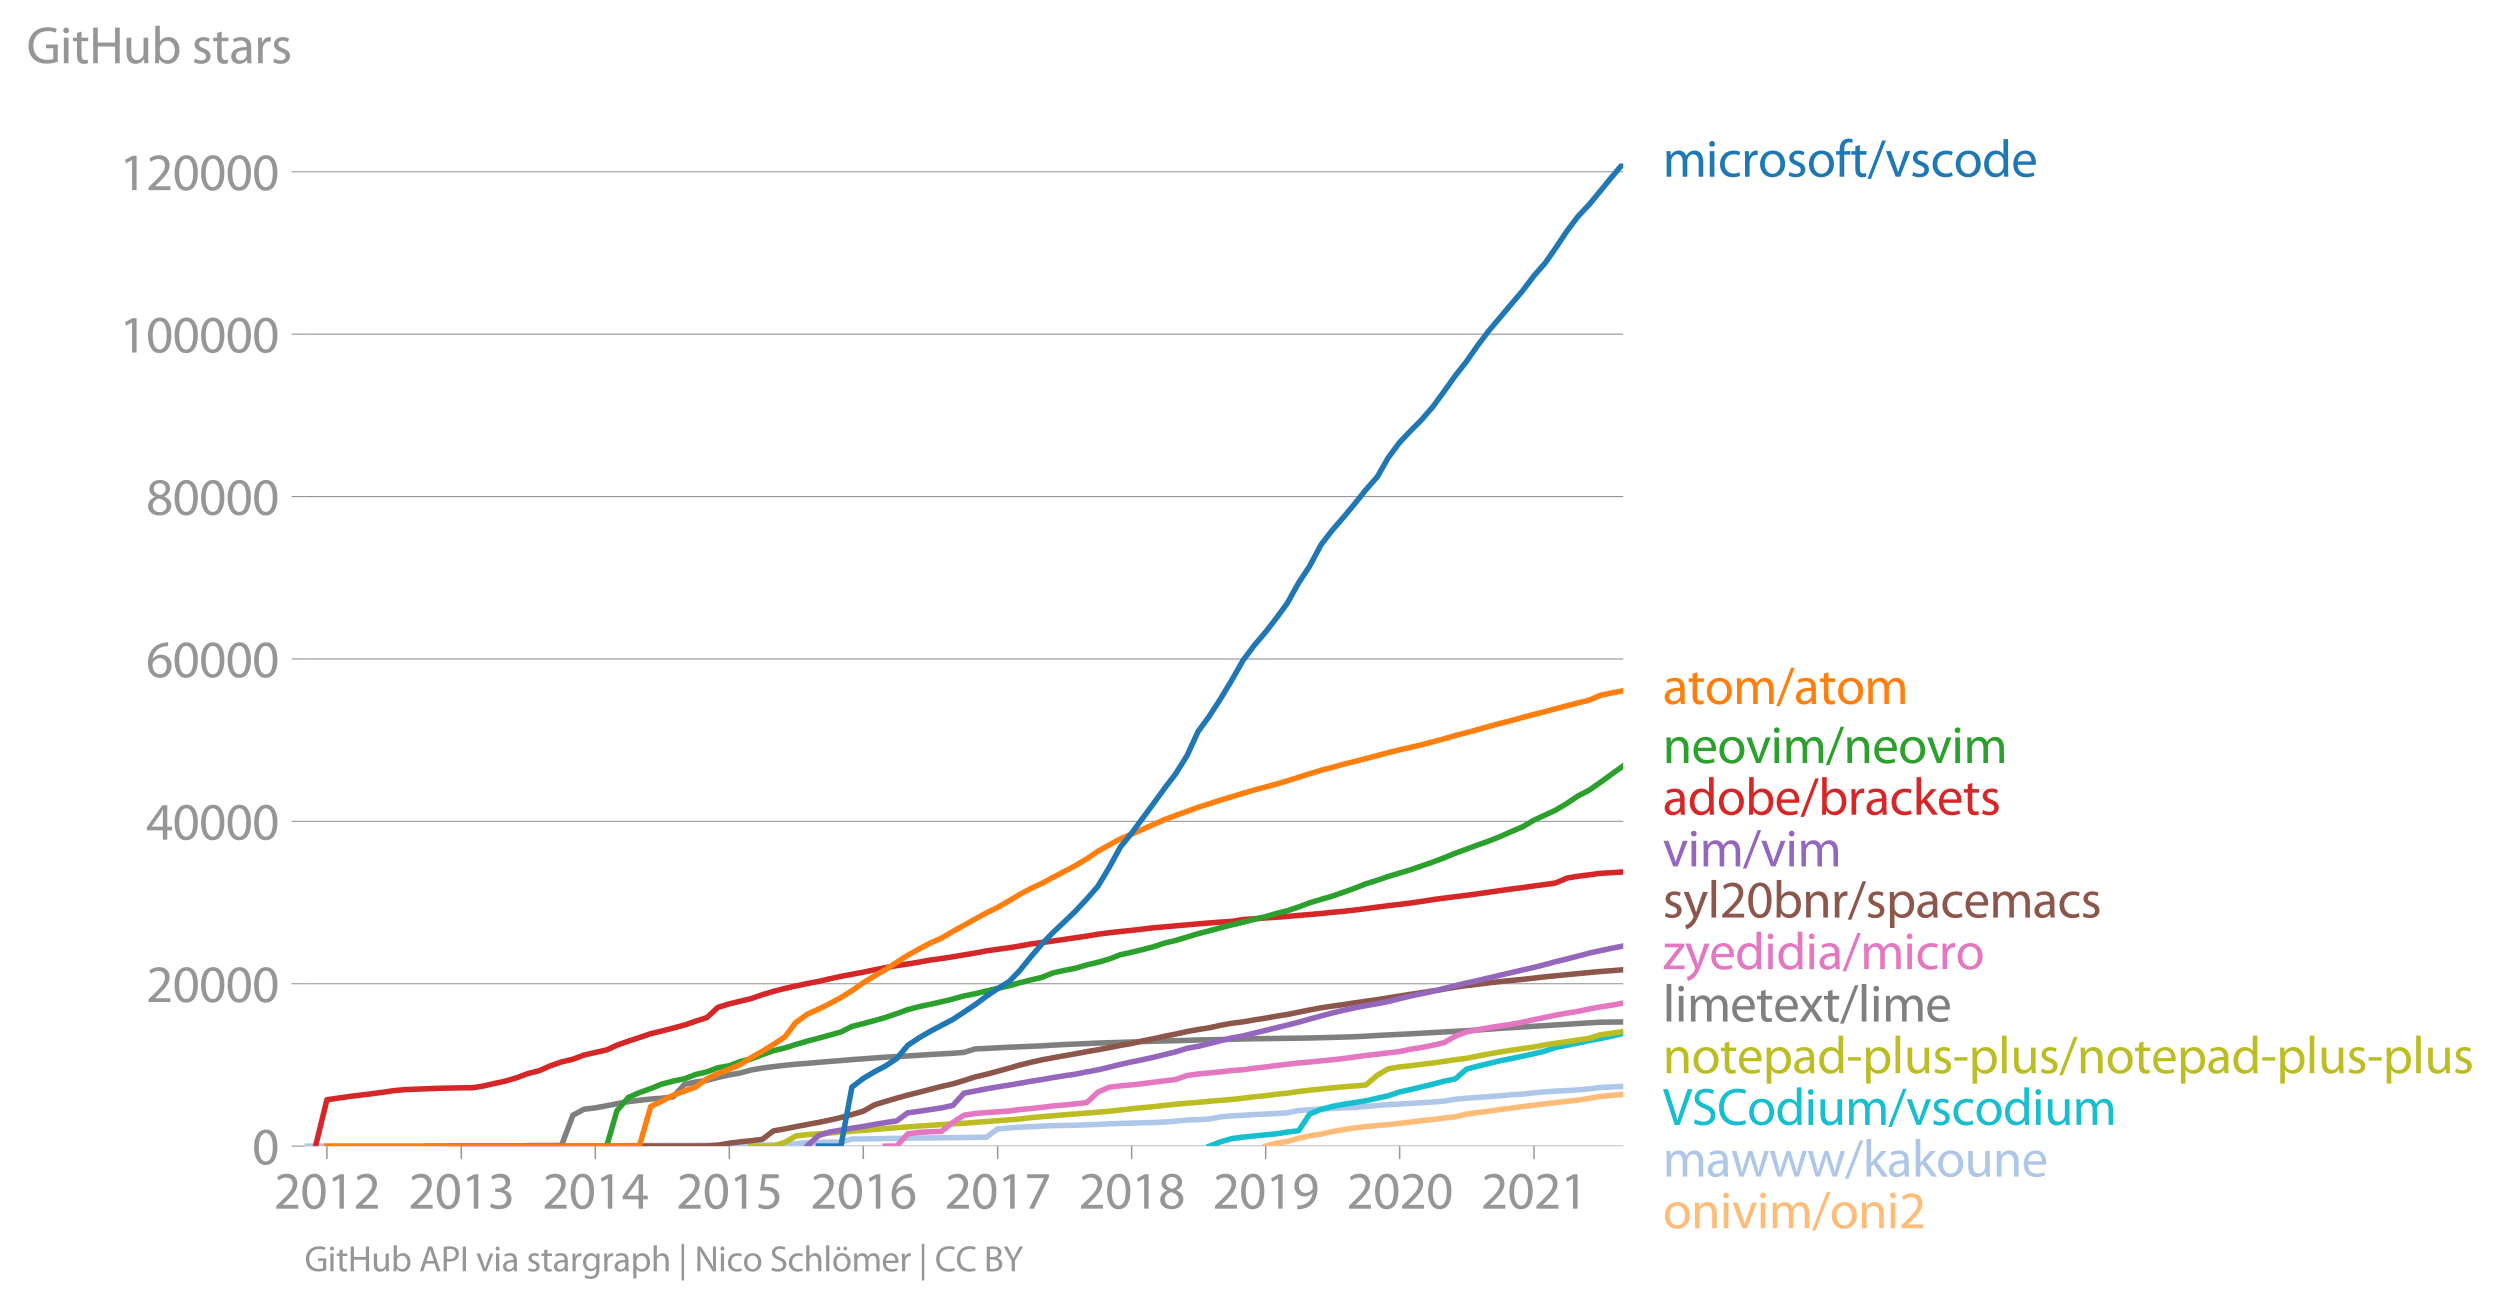 <svg xmlns:xlink="http://www.w3.org/1999/xlink" width="902.721" height="471.886" viewBox="0 0 677.041 353.915" xmlns="http://www.w3.org/2000/svg"><defs><style>*{stroke-linejoin:round;stroke-linecap:butt}</style></defs><g id="figure_1"><path d="M0 353.915h677.04V0H0v353.915z" style="fill:none" id="patch_1"/><g id="axes_1"><path d="M82.476 310.388h357.12V44.276H82.476v266.112z" style="fill:none" id="patch_2"/><g id="matplotlib.axis_1"><g id="xtick_1"><g id="line2d_1"><defs><path id="mbd550ad133" d="M0 0v3.5" style="stroke:#969696;stroke-width:.4"/></defs><use xlink:href="#mbd550ad133" x="88.541" y="310.388" style="fill:#969696;stroke:#969696;stroke-width:.4"/></g><g style="fill:#969696" transform="matrix(.14 0 0 -.14 74.178 327.328)" id="text_1"><defs><path id="MyriadPro-Regular-32" d="M2944 0v467H1075v13l333 307c877 845 1434 1466 1434 2234 0 595-378 1209-1274 1209-480 0-890-179-1178-422l180-397c192 160 505 352 883 352 621 0 825-390 825-813-6-627-486-1164-1548-2176L288 346V0h2656z" transform="scale(.016)"/><path id="MyriadPro-Regular-30" d="M1677 4230c-845 0-1447-768-1447-2163C243 691 794-70 1606-70c922 0 1447 780 1447 2195 0 1325-499 2105-1376 2105zm-32-435c582 0 845-672 845-1696 0-1062-276-1734-852-1734-512 0-844 614-844 1696 0 1133 358 1734 851 1734z" transform="scale(.016)"/><path id="MyriadPro-Regular-31" d="M1510 0h544v4160h-480l-908-486 108-429 724 390h12V0z" transform="scale(.016)"/></defs><use xlink:href="#MyriadPro-Regular-32"/><use xlink:href="#MyriadPro-Regular-30" x="51.3"/><use xlink:href="#MyriadPro-Regular-31" x="102.6"/><use xlink:href="#MyriadPro-Regular-32" x="153.9"/></g></g><g id="xtick_2"><use xlink:href="#mbd550ad133" x="124.929" y="310.388" style="fill:#969696;stroke:#969696;stroke-width:.4" id="line2d_2"/><g style="fill:#969696" transform="matrix(.14 0 0 -.14 110.566 327.328)" id="text_2"><defs><path id="MyriadPro-Regular-33" d="M269 211C474 77 883-70 1350-70c999 0 1517 582 1517 1248 0 582-416 966-928 1068v13c512 186 768 551 768 979 0 506-371 992-1190 992-448 0-871-160-1088-320l147-409c179 128 499 275 832 275 518 0 730-294 730-627 0-493-519-704-928-704H896v-423h314c544 0 1068-249 1075-832 6-345-218-806-941-806-390 0-762 160-922 262L269 211z" transform="scale(.016)"/></defs><use xlink:href="#MyriadPro-Regular-32"/><use xlink:href="#MyriadPro-Regular-30" x="51.3"/><use xlink:href="#MyriadPro-Regular-31" x="102.6"/><use xlink:href="#MyriadPro-Regular-33" x="153.9"/></g></g><g id="xtick_3"><use xlink:href="#mbd550ad133" x="161.218" y="310.388" style="fill:#969696;stroke:#969696;stroke-width:.4" id="line2d_3"/><g style="fill:#969696" transform="matrix(.14 0 0 -.14 146.855 327.328)" id="text_3"><defs><path id="MyriadPro-Regular-34" d="M2560 0v1133h582v441h-582v2586h-608L96 1504v-371h1933V0h531zM666 1574v13l1017 1415c115 192 218 371 346 614h19c-13-218-19-435-19-653V1574H666z" transform="scale(.016)"/></defs><use xlink:href="#MyriadPro-Regular-32"/><use xlink:href="#MyriadPro-Regular-30" x="51.3"/><use xlink:href="#MyriadPro-Regular-31" x="102.6"/><use xlink:href="#MyriadPro-Regular-34" x="153.9"/></g></g><g id="xtick_4"><use xlink:href="#mbd550ad133" x="197.506" y="310.388" style="fill:#969696;stroke:#969696;stroke-width:.4" id="line2d_4"/><g style="fill:#969696" transform="matrix(.14 0 0 -.14 183.143 327.328)" id="text_4"><defs><path id="MyriadPro-Regular-35" d="M2771 4160H781L512 2163c154 19 339 45 576 45 832 0 1190-384 1197-922 0-556-455-902-986-902-377 0-717 128-889 230L269 186C467 58 851-70 1306-70c902 0 1548 608 1548 1420 0 525-268 884-595 1069-256 154-576 224-896 224-153 0-243-13-339-25l160 1068h1587v474z" transform="scale(.016)"/></defs><use xlink:href="#MyriadPro-Regular-32"/><use xlink:href="#MyriadPro-Regular-30" x="51.3"/><use xlink:href="#MyriadPro-Regular-31" x="102.6"/><use xlink:href="#MyriadPro-Regular-35" x="153.9"/></g></g><g id="xtick_5"><use xlink:href="#mbd550ad133" x="233.795" y="310.388" style="fill:#969696;stroke:#969696;stroke-width:.4" id="line2d_5"/><g style="fill:#969696" transform="matrix(.14 0 0 -.14 219.432 327.328)" id="text_5"><defs><path id="MyriadPro-Regular-36" d="M2662 4224c-102 0-243-6-409-32-525-64-986-275-1331-614-410-410-704-1056-704-1876C218 621 800-70 1690-70c864 0 1382 704 1382 1465 0 813-518 1344-1254 1344-461 0-807-217-1005-480h-19c96 685 563 1331 1446 1479 160 25 307 32 422 25v461zM1690 365c-589 0-903 505-916 1190 0 103 26 186 64 250 154 301 468 512 807 512 518 0 857-359 857-954s-326-998-806-998h-6z" transform="scale(.016)"/></defs><use xlink:href="#MyriadPro-Regular-32"/><use xlink:href="#MyriadPro-Regular-30" x="51.3"/><use xlink:href="#MyriadPro-Regular-31" x="102.6"/><use xlink:href="#MyriadPro-Regular-36" x="153.9"/></g></g><g id="xtick_6"><use xlink:href="#mbd550ad133" x="270.183" y="310.388" style="fill:#969696;stroke:#969696;stroke-width:.4" id="line2d_6"/><g style="fill:#969696" transform="matrix(.14 0 0 -.14 255.82 327.328)" id="text_6"><defs><path id="MyriadPro-Regular-37" d="M365 4160v-467h2035v-13L595 0h583l1811 3789v371H365z" transform="scale(.016)"/></defs><use xlink:href="#MyriadPro-Regular-32"/><use xlink:href="#MyriadPro-Regular-30" x="51.3"/><use xlink:href="#MyriadPro-Regular-31" x="102.6"/><use xlink:href="#MyriadPro-Regular-37" x="153.9"/></g></g><g id="xtick_7"><use xlink:href="#mbd550ad133" x="306.472" y="310.388" style="fill:#969696;stroke:#969696;stroke-width:.4" id="line2d_7"/><g style="fill:#969696" transform="matrix(.14 0 0 -.14 292.108 327.328)" id="text_7"><defs><path id="MyriadPro-Regular-38" d="M1062 2170c-512-218-825-589-825-1114C237 448 762-70 1632-70c794 0 1414 486 1414 1209 0 506-320 871-838 1075v20c512 243 685 620 685 972 0 519-403 1024-1210 1024-729 0-1286-448-1286-1107 0-358 198-717 659-934l6-19zm583-1831c-531 0-851 371-832 794 0 397 262 717 749 857 563-160 915-403 915-908 0-423-327-743-832-743zm6 3488c506 0 704-345 704-678 0-378-275-634-633-755-480 128-794 352-794 768 0 358 256 665 723 665z" transform="scale(.016)"/></defs><use xlink:href="#MyriadPro-Regular-32"/><use xlink:href="#MyriadPro-Regular-30" x="51.3"/><use xlink:href="#MyriadPro-Regular-31" x="102.6"/><use xlink:href="#MyriadPro-Regular-38" x="153.9"/></g></g><g id="xtick_8"><use xlink:href="#mbd550ad133" x="342.76" y="310.388" style="fill:#969696;stroke:#969696;stroke-width:.4" id="line2d_8"/><g style="fill:#969696" transform="matrix(.14 0 0 -.14 328.397 327.328)" id="text_8"><defs><path id="MyriadPro-Regular-39" d="M614-64c135-6 314 0 519 32 448 51 889 243 1209 557 410 397 717 1037 717 1952 0 1062-525 1753-1376 1753S262 3539 262 2752c0-710 480-1274 1229-1274 416 0 749 167 979 448h20c-77-492-276-857-551-1107-237-224-544-358-870-403-192-19-333-32-455-19V-64zm1024 3866c589 0 852-544 852-1255 0-89-20-153-52-205-147-249-441-435-819-435-486 0-800 365-800 883 0 589 339 1012 813 1012h6z" transform="scale(.016)"/></defs><use xlink:href="#MyriadPro-Regular-32"/><use xlink:href="#MyriadPro-Regular-30" x="51.3"/><use xlink:href="#MyriadPro-Regular-31" x="102.6"/><use xlink:href="#MyriadPro-Regular-39" x="153.9"/></g></g><g id="xtick_9"><use xlink:href="#mbd550ad133" x="379.049" y="310.388" style="fill:#969696;stroke:#969696;stroke-width:.4" id="line2d_9"/><g style="fill:#969696" transform="matrix(.14 0 0 -.14 364.686 327.328)" id="text_9"><use xlink:href="#MyriadPro-Regular-32"/><use xlink:href="#MyriadPro-Regular-30" x="51.3"/><use xlink:href="#MyriadPro-Regular-32" x="102.6"/><use xlink:href="#MyriadPro-Regular-30" x="153.9"/></g></g><g id="xtick_10"><use xlink:href="#mbd550ad133" x="415.437" y="310.388" style="fill:#969696;stroke:#969696;stroke-width:.4" id="line2d_10"/><g style="fill:#969696" transform="matrix(.14 0 0 -.14 401.074 327.328)" id="text_10"><use xlink:href="#MyriadPro-Regular-32"/><use xlink:href="#MyriadPro-Regular-30" x="51.3"/><use xlink:href="#MyriadPro-Regular-32" x="102.6"/><use xlink:href="#MyriadPro-Regular-31" x="153.9"/></g></g></g><g id="matplotlib.axis_2"><g id="ytick_1"><path d="M82.476 310.388h357.12" clip-path="url(#p5bfd472f1a)" style="fill:none;stroke:#969696;stroke-width:.3;stroke-linecap:square" id="line2d_11"/><g id="line2d_12"><defs><path id="m2908c20304" d="M0 0h-3.5" style="stroke:#969696;stroke-width:.3"/></defs><use xlink:href="#m2908c20304" x="82.476" y="310.388" style="fill:#969696;stroke:#969696;stroke-width:.3"/></g><use xlink:href="#MyriadPro-Regular-30" style="fill:#969696" transform="matrix(.14 0 0 -.14 68.295 315.358)" id="text_11"/></g><g id="ytick_2"><path d="M82.476 266.41h357.12" clip-path="url(#p5bfd472f1a)" style="fill:none;stroke:#969696;stroke-width:.3;stroke-linecap:square" id="line2d_13"/><use xlink:href="#m2908c20304" x="82.476" y="266.41" style="fill:#969696;stroke:#969696;stroke-width:.3" id="line2d_14"/><g style="fill:#969696" transform="matrix(.14 0 0 -.14 39.568 271.38)" id="text_12"><use xlink:href="#MyriadPro-Regular-32"/><use xlink:href="#MyriadPro-Regular-30" x="51.3"/><use xlink:href="#MyriadPro-Regular-30" x="102.6"/><use xlink:href="#MyriadPro-Regular-30" x="153.9"/><use xlink:href="#MyriadPro-Regular-30" x="205.2"/></g></g><g id="ytick_3"><path d="M82.476 222.433h357.12" clip-path="url(#p5bfd472f1a)" style="fill:none;stroke:#969696;stroke-width:.3;stroke-linecap:square" id="line2d_15"/><use xlink:href="#m2908c20304" x="82.476" y="222.433" style="fill:#969696;stroke:#969696;stroke-width:.3" id="line2d_16"/><g style="fill:#969696" transform="matrix(.14 0 0 -.14 39.568 227.403)" id="text_13"><use xlink:href="#MyriadPro-Regular-34"/><use xlink:href="#MyriadPro-Regular-30" x="51.3"/><use xlink:href="#MyriadPro-Regular-30" x="102.6"/><use xlink:href="#MyriadPro-Regular-30" x="153.9"/><use xlink:href="#MyriadPro-Regular-30" x="205.2"/></g></g><g id="ytick_4"><path d="M82.476 178.455h357.12" clip-path="url(#p5bfd472f1a)" style="fill:none;stroke:#969696;stroke-width:.3;stroke-linecap:square" id="line2d_17"/><use xlink:href="#m2908c20304" x="82.476" y="178.455" style="fill:#969696;stroke:#969696;stroke-width:.3" id="line2d_18"/><g style="fill:#969696" transform="matrix(.14 0 0 -.14 39.568 183.425)" id="text_14"><use xlink:href="#MyriadPro-Regular-36"/><use xlink:href="#MyriadPro-Regular-30" x="51.3"/><use xlink:href="#MyriadPro-Regular-30" x="102.6"/><use xlink:href="#MyriadPro-Regular-30" x="153.9"/><use xlink:href="#MyriadPro-Regular-30" x="205.2"/></g></g><g id="ytick_5"><path d="M82.476 134.478h357.12" clip-path="url(#p5bfd472f1a)" style="fill:none;stroke:#969696;stroke-width:.3;stroke-linecap:square" id="line2d_19"/><use xlink:href="#m2908c20304" x="82.476" y="134.478" style="fill:#969696;stroke:#969696;stroke-width:.3" id="line2d_20"/><g style="fill:#969696" transform="matrix(.14 0 0 -.14 39.568 139.448)" id="text_15"><use xlink:href="#MyriadPro-Regular-38"/><use xlink:href="#MyriadPro-Regular-30" x="51.3"/><use xlink:href="#MyriadPro-Regular-30" x="102.6"/><use xlink:href="#MyriadPro-Regular-30" x="153.9"/><use xlink:href="#MyriadPro-Regular-30" x="205.2"/></g></g><g id="ytick_6"><path d="M82.476 90.5h357.12" clip-path="url(#p5bfd472f1a)" style="fill:none;stroke:#969696;stroke-width:.3;stroke-linecap:square" id="line2d_21"/><use xlink:href="#m2908c20304" x="82.476" y="90.5" style="fill:#969696;stroke:#969696;stroke-width:.3" id="line2d_22"/><g style="fill:#969696" transform="matrix(.14 0 0 -.14 32.387 95.47)" id="text_16"><use xlink:href="#MyriadPro-Regular-31"/><use xlink:href="#MyriadPro-Regular-30" x="51.3"/><use xlink:href="#MyriadPro-Regular-30" x="102.6"/><use xlink:href="#MyriadPro-Regular-30" x="153.9"/><use xlink:href="#MyriadPro-Regular-30" x="205.2"/><use xlink:href="#MyriadPro-Regular-30" x="256.5"/></g></g><g id="ytick_7"><path d="M82.476 46.523h357.12" clip-path="url(#p5bfd472f1a)" style="fill:none;stroke:#969696;stroke-width:.3;stroke-linecap:square" id="line2d_23"/><use xlink:href="#m2908c20304" x="82.476" y="46.523" style="fill:#969696;stroke:#969696;stroke-width:.3" id="line2d_24"/><g style="fill:#969696" transform="matrix(.14 0 0 -.14 32.387 51.493)" id="text_17"><use xlink:href="#MyriadPro-Regular-31"/><use xlink:href="#MyriadPro-Regular-32" x="51.3"/><use xlink:href="#MyriadPro-Regular-30" x="102.6"/><use xlink:href="#MyriadPro-Regular-30" x="153.9"/><use xlink:href="#MyriadPro-Regular-30" x="205.2"/><use xlink:href="#MyriadPro-Regular-30" x="256.5"/></g></g><g style="fill:#969696" transform="matrix(.14 0 0 -.14 7.2 17.14)" id="text_18"><defs><path id="MyriadPro-Regular-47" d="M3770 2266H2349v-448h877V531c-128-64-378-115-743-115-1005 0-1664 646-1664 1741 0 1081 685 1734 1735 1734 435 0 723-83 953-185l135 454c-186 90-576 198-1076 198-1446 0-2329-940-2336-2227 0-672 231-1248 602-1606 422-403 960-570 1613-570 582 0 1075 147 1325 237v2074z" transform="scale(.016)"/><path id="MyriadPro-Regular-69" d="M1030 0v3098H467V0h563zM749 4320c-205 0-352-154-352-352 0-192 141-346 339-346 224 0 365 154 358 346 0 198-134 352-345 352z" transform="scale(.016)"/><path id="MyriadPro-Regular-74" d="M595 3667v-569H115v-429h480V979c0-365 58-640 218-806C947 19 1158-70 1421-70c217 0 390 38 499 83l-26 422c-83-25-172-38-326-38-314 0-422 217-422 601v1671h806v429h-806v742l-551-173z" transform="scale(.016)"/><path id="MyriadPro-Regular-48" d="M486 4314V0h557v2022h2087V0h563v4314h-563V2509H1043v1805H486z" transform="scale(.016)"/><path id="MyriadPro-Regular-75" d="M3059 3098h-563V1197c0-103-19-205-51-288-103-250-365-512-743-512-512 0-691 397-691 985v1716H448V1286C448 198 1030-70 1517-70c550 0 877 326 1024 576h13l32-506h499c-19 243-26 525-26 845v2253z" transform="scale(.016)"/><path id="MyriadPro-Regular-62" d="M467 800c0-275-13-589-25-800h486l26 512h19c230-410 589-582 1037-582 691 0 1388 550 1388 1657 7 941-537 1581-1305 1581-499 0-858-224-1056-570h-13v1946H467V800zm557 998c0 90 19 167 32 231 115 429 474 691 858 691 601 0 921-531 921-1152 0-710-352-1190-941-1190-409 0-736 268-844 659-13 64-26 134-26 205v556z" transform="scale(.016)"/><path id="MyriadPro-Regular-73" d="M250 147C467 19 781-70 1120-70c736 0 1158 390 1158 934 0 461-275 730-812 934-404 154-589 269-589 525 0 231 185 423 518 423 288 0 512-103 634-180l141 410c-173 102-448 192-762 192-666 0-1069-410-1069-909 0-371 263-678 819-877 416-153 576-300 576-569 0-256-192-461-601-461-282 0-576 115-743 224L250 147z" transform="scale(.016)"/><path id="MyriadPro-Regular-61" d="M2643 1901c0 621-230 1267-1177 1267-391 0-762-109-1018-275l128-371c218 140 518 230 806 230 634 0 704-461 704-717v-64C890 1978 224 1568 224 819c0-448 320-889 947-889 442 0 775 217 947 460h20l44-390h512c-38 211-51 474-51 742v1159zm-544-858c0-57-13-121-32-179-89-262-345-518-749-518-288 0-531 172-531 537 0 602 698 711 1312 698v-538z" transform="scale(.016)"/><path id="MyriadPro-Regular-72" d="M467 0h557v1651c0 96 13 186 26 263 76 422 358 723 755 723 77 0 134-7 192-19v531c-51 13-96 19-160 19-378 0-717-262-858-678h-25l-20 608H442c19-288 25-602 25-967V0z" transform="scale(.016)"/></defs><use xlink:href="#MyriadPro-Regular-47"/><use xlink:href="#MyriadPro-Regular-69" x="64.6"/><use xlink:href="#MyriadPro-Regular-74" x="88"/><use xlink:href="#MyriadPro-Regular-48" x="121.1"/><use xlink:href="#MyriadPro-Regular-75" x="186.3"/><use xlink:href="#MyriadPro-Regular-62" x="241.4"/><use xlink:href="#MyriadPro-Regular-20" x="298.3"/><use xlink:href="#MyriadPro-Regular-73" x="319.5"/><use xlink:href="#MyriadPro-Regular-74" x="359.1"/><use xlink:href="#MyriadPro-Regular-61" x="392.2"/><use xlink:href="#MyriadPro-Regular-72" x="440.4"/><use xlink:href="#MyriadPro-Regular-73" x="473.1"/></g></g><path d="m342.76 310.388 3.082-.845 2.784-.404 3.082-.882 2.983-.673 3.082-.444 2.982-.68 3.082-.52 3.083-.489 2.982-.334 3.082-.3 2.983-.272 3.082-.306 3.082-.39 2.883-.357 3.082-.323 2.983-.396 3.082-.332 2.983-.721 3.082-.407 3.082-.394 2.982-.468 3.082-.354 2.983-.411 3.082-.372 3.082-.396 2.784-.31 3.082-.35 2.982-.33 3.083-.487 2.982-.504 3.082-.31 3.082-.224" clip-path="url(#p5bfd472f1a)" style="fill:none;stroke:#ffbb78;stroke-width:1.5;stroke-linecap:square" id="line2d_25"/><path d="m82.476 310.388 2.983-.005h45.336l3.082-.006 2.983-.003 3.082-.008h9.146l2.983-.003 3.082-.004 2.983-.004 3.082-.038 3.082-.004 2.783-.016 3.083-.024 2.982-.055 3.082-.004 2.983-.011 3.082-.011 3.082-.002 2.983-.01 3.082-.006 2.982-.006 3.082-.007 3.082-.011 2.784-.026 3.082-.025 2.983-.013 3.082-.022 2.982-.308 3.083-.318 3.082-.077 2.982-.027 3.082-.035 2.983-.82 3.082-.04 3.082-.048 2.883-.057 3.082-.04 2.983-.055 3.082-.05 2.983-.018 3.082-.042 3.082-.022 2.982-.048 3.082-.048 2.983-.022 3.082-2.26 3.082-.232 2.784-.233 3.082-.114 2.982-.17 3.083-.12 2.982-.058 3.082-.07 3.082-.119 2.983-.099 3.082-.167 2.983-.103 3.082-.068 3.082-.104 2.783-.074 3.083-.124 2.982-.248 3.082-.295 2.983-.112 3.082-.189 3.082-.565 2.983-.268 3.082-.165 2.982-.192 3.082-.123 3.082-.16 2.784-.174 3.082-.649 2.983-.184 3.082-.17 2.982-.2 3.082-.145 3.083-.136 2.982-.229 3.082-.281 2.983-.225 3.082-.167 3.082-.176 2.883-.193 3.082-.187 2.983-.233 3.082-.523 2.983-.273 3.082-.209 3.082-.237 2.982-.194 3.082-.319 2.983-.16 3.082-.345 3.082-.267 2.784-.178 3.082-.16 2.982-.198 3.083-.257 2.982-.394 3.082-.125 3.082-.178" clip-path="url(#p5bfd472f1a)" style="fill:none;stroke:#aec7e8;stroke-width:1.5;stroke-linecap:square" id="line2d_26"/><path d="m327.549 310.388 3.082-1.19 2.983-.853 3.082-.41 2.982-.294 3.082-.308 3.082-.305 2.784-.438 3.082-.38 2.983-4.519 3.082-1.251 2.982-.783 3.082-.596 3.083-.477 2.982-.466 3.082-.71 2.983-.65 3.082-1.041 3.082-.682 2.883-.701 3.082-.73 2.983-.8 3.082-.632 2.983-2.634 3.082-.816 3.082-.732 2.982-.728 3.082-.6 2.983-.618 3.082-.677 3.082-.746 2.784-.954 3.082-.59 2.982-.587 3.083-.692 2.982-.559 3.082-.637 3.082-.713" clip-path="url(#p5bfd472f1a)" style="fill:none;stroke:#17becf;stroke-width:1.5;stroke-linecap:square" id="line2d_27"/><g style="fill:#1f77b4" transform="matrix(.14 0 0 -.14 450.31 47.86)" id="text_19"><defs><path id="MyriadPro-Regular-6d" d="M467 0h551v1869c0 96 12 192 44 275 90 282 346 563 698 563 429 0 646-358 646-851V0h551v1914c0 102 19 204 45 281 96 275 345 512 665 512 455 0 672-358 672-953V0h551v1824c0 1075-608 1344-1018 1344-294 0-499-77-685-218-128-96-249-230-345-403h-13c-135 365-455 621-877 621-512 0-800-275-973-570h-19l-26 500H442c19-256 25-519 25-839V0z" transform="scale(.016)"/><path id="MyriadPro-Regular-63" d="M2579 538c-160-71-371-154-691-154-614 0-1075 442-1075 1158 0 647 384 1172 1094 1172 307 0 519-71 653-148l128 436c-154 76-448 160-781 160-1011 0-1664-692-1664-1645C243 570 851-70 1786-70c416 0 742 108 889 185l-96 423z" transform="scale(.016)"/><path id="MyriadPro-Regular-6f" d="M1779 3168c-857 0-1536-608-1536-1645C243 544 890-70 1728-70c749 0 1542 499 1542 1644 0 948-601 1594-1491 1594zm-13-422c666 0 928-666 928-1191 0-697-403-1203-940-1203-551 0-941 512-941 1190 0 589 288 1204 953 1204z" transform="scale(.016)"/><path id="MyriadPro-Regular-66" d="M1082 0v2669h748v429h-748v166c0 474 121 896 601 896 160 0 275-32 359-70l76 435c-108 45-281 89-480 89-262 0-544-83-755-288-262-249-358-646-358-1081v-147H90v-429h435V0h557z" transform="scale(.016)"/><path id="MyriadPro-Regular-2f" d="m422-256 1792 4640h-435L-6-256h428z" transform="scale(.016)"/><path id="MyriadPro-Regular-76" d="M83 3098 1261 0h537l1216 3098h-588l-602-1741c-102-282-192-538-262-794h-20c-64 256-147 512-249 794L685 3098H83z" transform="scale(.016)"/><path id="MyriadPro-Regular-64" d="M2579 4544V2694h-13c-140 250-460 474-934 474-755 0-1395-634-1389-1664C243 563 819-70 1568-70c506 0 883 262 1056 608h13l25-538h506c-19 211-26 525-26 800v3744h-563zm0-3245c0-89-6-166-25-243-103-422-448-672-826-672-608 0-915 518-915 1146 0 684 345 1196 928 1196 422 0 729-294 813-652 19-71 25-167 25-237v-538z" transform="scale(.016)"/><path id="MyriadPro-Regular-65" d="M2957 1446c6 58 19 148 19 263 0 569-269 1459-1280 1459-902 0-1453-736-1453-1670C243 563 813-70 1766-70c493 0 832 108 1031 198l-96 403c-211-89-455-160-858-160-563 0-1049 314-1062 1075h2176zM787 1850c45 390 295 915 864 915 634 0 787-557 781-915H787z" transform="scale(.016)"/></defs><use xlink:href="#MyriadPro-Regular-6d"/><use xlink:href="#MyriadPro-Regular-69" x="83.4"/><use xlink:href="#MyriadPro-Regular-63" x="106.8"/><use xlink:href="#MyriadPro-Regular-72" x="151.6"/><use xlink:href="#MyriadPro-Regular-6f" x="184.3"/><use xlink:href="#MyriadPro-Regular-73" x="239.2"/><use xlink:href="#MyriadPro-Regular-6f" x="278.8"/><use xlink:href="#MyriadPro-Regular-66" x="333.7"/><use xlink:href="#MyriadPro-Regular-74" x="362.9"/><use xlink:href="#MyriadPro-Regular-2f" x="396"/><use xlink:href="#MyriadPro-Regular-76" x="430.3"/><use xlink:href="#MyriadPro-Regular-73" x="478.4"/><use xlink:href="#MyriadPro-Regular-63" x="518"/><use xlink:href="#MyriadPro-Regular-6f" x="562.8"/><use xlink:href="#MyriadPro-Regular-64" x="617.7"/><use xlink:href="#MyriadPro-Regular-65" x="674.1"/></g><g style="fill:#ff7f0e" transform="matrix(.14 0 0 -.14 450.31 190.65)" id="text_20"><use xlink:href="#MyriadPro-Regular-61"/><use xlink:href="#MyriadPro-Regular-74" x="48.2"/><use xlink:href="#MyriadPro-Regular-6f" x="81.3"/><use xlink:href="#MyriadPro-Regular-6d" x="136.2"/><use xlink:href="#MyriadPro-Regular-2f" x="219.6"/><use xlink:href="#MyriadPro-Regular-61" x="253.9"/><use xlink:href="#MyriadPro-Regular-74" x="302.1"/><use xlink:href="#MyriadPro-Regular-6f" x="335.2"/><use xlink:href="#MyriadPro-Regular-6d" x="390.1"/></g><g style="fill:#2ca02c" transform="matrix(.14 0 0 -.14 450.31 206.643)" id="text_21"><defs><path id="MyriadPro-Regular-6e" d="M467 0h563v1862c0 96 13 192 39 263 96 313 384 576 755 576 531 0 717-416 717-915V0h563v1850c0 1062-666 1318-1094 1318-512 0-871-288-1024-582h-13l-32 512H442c19-256 25-519 25-839V0z" transform="scale(.016)"/></defs><use xlink:href="#MyriadPro-Regular-6e"/><use xlink:href="#MyriadPro-Regular-65" x="55.5"/><use xlink:href="#MyriadPro-Regular-6f" x="105.6"/><use xlink:href="#MyriadPro-Regular-76" x="160.5"/><use xlink:href="#MyriadPro-Regular-69" x="208.6"/><use xlink:href="#MyriadPro-Regular-6d" x="232"/><use xlink:href="#MyriadPro-Regular-2f" x="315.4"/><use xlink:href="#MyriadPro-Regular-6e" x="349.7"/><use xlink:href="#MyriadPro-Regular-65" x="405.2"/><use xlink:href="#MyriadPro-Regular-6f" x="455.3"/><use xlink:href="#MyriadPro-Regular-76" x="510.2"/><use xlink:href="#MyriadPro-Regular-69" x="558.3"/><use xlink:href="#MyriadPro-Regular-6d" x="581.7"/></g><g style="fill:#d62728" transform="matrix(.14 0 0 -.14 450.31 220.643)" id="text_22"><defs><path id="MyriadPro-Regular-6b" d="M1024 4544H467V0h557v1165l288 320L2381 0h685L1702 1824l1197 1274h-678l-909-1069c-90-109-198-243-275-352h-13v2867z" transform="scale(.016)"/></defs><use xlink:href="#MyriadPro-Regular-61"/><use xlink:href="#MyriadPro-Regular-64" x="48.2"/><use xlink:href="#MyriadPro-Regular-6f" x="104.6"/><use xlink:href="#MyriadPro-Regular-62" x="159.5"/><use xlink:href="#MyriadPro-Regular-65" x="216.4"/><use xlink:href="#MyriadPro-Regular-2f" x="266.5"/><use xlink:href="#MyriadPro-Regular-62" x="300.8"/><use xlink:href="#MyriadPro-Regular-72" x="357.7"/><use xlink:href="#MyriadPro-Regular-61" x="390.4"/><use xlink:href="#MyriadPro-Regular-63" x="438.6"/><use xlink:href="#MyriadPro-Regular-6b" x="483.4"/><use xlink:href="#MyriadPro-Regular-65" x="530.3"/><use xlink:href="#MyriadPro-Regular-74" x="580.4"/><use xlink:href="#MyriadPro-Regular-73" x="613.5"/></g><g style="fill:#9467bd" transform="matrix(.14 0 0 -.14 450.31 234.643)" id="text_23"><use xlink:href="#MyriadPro-Regular-76"/><use xlink:href="#MyriadPro-Regular-69" x="48.1"/><use xlink:href="#MyriadPro-Regular-6d" x="71.5"/><use xlink:href="#MyriadPro-Regular-2f" x="154.9"/><use xlink:href="#MyriadPro-Regular-76" x="189.2"/><use xlink:href="#MyriadPro-Regular-69" x="237.3"/><use xlink:href="#MyriadPro-Regular-6d" x="260.7"/></g><g style="fill:#8c564b" transform="matrix(.14 0 0 -.14 450.31 248.482)" id="text_24"><defs><path id="MyriadPro-Regular-79" d="M58 3098 1203 243c26-70 39-115 39-147s-20-77-45-134c-128-288-320-506-474-628-166-140-352-230-493-275l141-473c141 25 416 121 691 364 384 333 660 877 1063 1940l845 2208h-596l-614-1818c-77-224-141-461-198-646h-13c-51 185-128 428-199 633L672 3098H58z" transform="scale(.016)"/><path id="MyriadPro-Regular-6c" d="M467 0h563v4544H467V0z" transform="scale(.016)"/><path id="MyriadPro-Regular-70" d="M467-1267h557V416h13c185-307 544-486 953-486 730 0 1408 550 1408 1664 0 940-563 1574-1312 1574-505 0-870-224-1100-602h-13l-26 532H442c12-295 25-615 25-1012v-3353zm557 3059c0 77 19 160 38 230 109 423 468 698 852 698 595 0 921-531 921-1152 0-710-345-1197-941-1197-403 0-742 269-844 659-13 71-26 148-26 231v531z" transform="scale(.016)"/></defs><use xlink:href="#MyriadPro-Regular-73"/><use xlink:href="#MyriadPro-Regular-79" x="39.6"/><use xlink:href="#MyriadPro-Regular-6c" x="86.7"/><use xlink:href="#MyriadPro-Regular-32" x="110.3"/><use xlink:href="#MyriadPro-Regular-30" x="161.6"/><use xlink:href="#MyriadPro-Regular-62" x="212.9"/><use xlink:href="#MyriadPro-Regular-6e" x="269.8"/><use xlink:href="#MyriadPro-Regular-72" x="325.3"/><use xlink:href="#MyriadPro-Regular-2f" x="358"/><use xlink:href="#MyriadPro-Regular-73" x="392.3"/><use xlink:href="#MyriadPro-Regular-70" x="431.9"/><use xlink:href="#MyriadPro-Regular-61" x="488.8"/><use xlink:href="#MyriadPro-Regular-63" x="537"/><use xlink:href="#MyriadPro-Regular-65" x="581.8"/><use xlink:href="#MyriadPro-Regular-6d" x="631.9"/><use xlink:href="#MyriadPro-Regular-61" x="715.3"/><use xlink:href="#MyriadPro-Regular-63" x="763.5"/><use xlink:href="#MyriadPro-Regular-73" x="808.3"/></g><g style="fill:#e377c2" transform="matrix(.14 0 0 -.14 450.31 262.482)" id="text_25"><defs><path id="MyriadPro-Regular-7a" d="M115 0h2515v448H819v13c141 160 269 313 397 486l1382 1799 7 352H243v-455h1677v-13c-141-166-269-313-403-480L115 326V0z" transform="scale(.016)"/></defs><use xlink:href="#MyriadPro-Regular-7a"/><use xlink:href="#MyriadPro-Regular-79" x="42.8"/><use xlink:href="#MyriadPro-Regular-65" x="89.9"/><use xlink:href="#MyriadPro-Regular-64" x="140"/><use xlink:href="#MyriadPro-Regular-69" x="196.4"/><use xlink:href="#MyriadPro-Regular-64" x="219.8"/><use xlink:href="#MyriadPro-Regular-69" x="276.2"/><use xlink:href="#MyriadPro-Regular-61" x="299.6"/><use xlink:href="#MyriadPro-Regular-2f" x="347.8"/><use xlink:href="#MyriadPro-Regular-6d" x="382.1"/><use xlink:href="#MyriadPro-Regular-69" x="465.5"/><use xlink:href="#MyriadPro-Regular-63" x="488.9"/><use xlink:href="#MyriadPro-Regular-72" x="533.7"/><use xlink:href="#MyriadPro-Regular-6f" x="566.4"/></g><g style="fill:#7f7f7f" transform="matrix(.14 0 0 -.14 450.31 276.643)" id="text_26"><defs><path id="MyriadPro-Regular-78" d="m102 3098 1050-1517L51 0h621l448 698c115 185 224 345 326 537h13c109-185 211-358 333-537L2246 0h640L1798 1600l1056 1498h-608l-435-660c-102-166-205-326-307-512h-19c-103 173-199 333-314 506l-441 666H102z" transform="scale(.016)"/></defs><use xlink:href="#MyriadPro-Regular-6c"/><use xlink:href="#MyriadPro-Regular-69" x="23.6"/><use xlink:href="#MyriadPro-Regular-6d" x="47"/><use xlink:href="#MyriadPro-Regular-65" x="130.4"/><use xlink:href="#MyriadPro-Regular-74" x="180.5"/><use xlink:href="#MyriadPro-Regular-65" x="213.6"/><use xlink:href="#MyriadPro-Regular-78" x="263.7"/><use xlink:href="#MyriadPro-Regular-74" x="310"/><use xlink:href="#MyriadPro-Regular-2f" x="343.1"/><use xlink:href="#MyriadPro-Regular-6c" x="377.4"/><use xlink:href="#MyriadPro-Regular-69" x="401"/><use xlink:href="#MyriadPro-Regular-6d" x="424.4"/><use xlink:href="#MyriadPro-Regular-65" x="507.8"/></g><g style="fill:#bcbd22" transform="matrix(.14 0 0 -.14 450.31 290.643)" id="text_27"><defs><path id="MyriadPro-Regular-2d" d="M192 1939v-416h1581v416H192z" transform="scale(.016)"/></defs><use xlink:href="#MyriadPro-Regular-6e"/><use xlink:href="#MyriadPro-Regular-6f" x="55.5"/><use xlink:href="#MyriadPro-Regular-74" x="110.4"/><use xlink:href="#MyriadPro-Regular-65" x="143.5"/><use xlink:href="#MyriadPro-Regular-70" x="193.6"/><use xlink:href="#MyriadPro-Regular-61" x="250.5"/><use xlink:href="#MyriadPro-Regular-64" x="298.7"/><use xlink:href="#MyriadPro-Regular-2d" x="355.1"/><use xlink:href="#MyriadPro-Regular-70" x="385.8"/><use xlink:href="#MyriadPro-Regular-6c" x="442.7"/><use xlink:href="#MyriadPro-Regular-75" x="466.3"/><use xlink:href="#MyriadPro-Regular-73" x="521.4"/><use xlink:href="#MyriadPro-Regular-2d" x="561"/><use xlink:href="#MyriadPro-Regular-70" x="591.7"/><use xlink:href="#MyriadPro-Regular-6c" x="648.6"/><use xlink:href="#MyriadPro-Regular-75" x="672.2"/><use xlink:href="#MyriadPro-Regular-73" x="727.3"/><use xlink:href="#MyriadPro-Regular-2f" x="766.9"/><use xlink:href="#MyriadPro-Regular-6e" x="801.2"/><use xlink:href="#MyriadPro-Regular-6f" x="856.7"/><use xlink:href="#MyriadPro-Regular-74" x="911.6"/><use xlink:href="#MyriadPro-Regular-65" x="944.7"/><use xlink:href="#MyriadPro-Regular-70" x="994.8"/><use xlink:href="#MyriadPro-Regular-61" x="1051.7"/><use xlink:href="#MyriadPro-Regular-64" x="1099.9"/><use xlink:href="#MyriadPro-Regular-2d" x="1156.3"/><use xlink:href="#MyriadPro-Regular-70" x="1187"/><use xlink:href="#MyriadPro-Regular-6c" x="1243.9"/><use xlink:href="#MyriadPro-Regular-75" x="1267.5"/><use xlink:href="#MyriadPro-Regular-73" x="1322.6"/><use xlink:href="#MyriadPro-Regular-2d" x="1362.2"/><use xlink:href="#MyriadPro-Regular-70" x="1392.9"/><use xlink:href="#MyriadPro-Regular-6c" x="1449.8"/><use xlink:href="#MyriadPro-Regular-75" x="1473.4"/><use xlink:href="#MyriadPro-Regular-73" x="1528.5"/></g><g style="fill:#17becf" transform="matrix(.14 0 0 -.14 450.31 304.643)" id="text_28"><defs><path id="MyriadPro-Regular-56" d="m2048 0 1542 4314h-595l-729-2132c-192-563-372-1107-493-1606h-13c-115 506-275 1030-461 1613L627 4314H26L1434 0h614z" transform="scale(.016)"/><path id="MyriadPro-Regular-53" d="M269 211C499 58 954-70 1370-70c1017 0 1510 582 1510 1248 0 633-371 985-1101 1267-595 230-857 429-857 832 0 294 224 646 812 646 391 0 679-128 820-205l153 455c-192 109-512 211-953 211-839 0-1396-499-1396-1171 0-608 436-973 1140-1223 582-224 812-454 812-857 0-435-332-736-902-736-384 0-749 128-998 281L269 211z" transform="scale(.016)"/><path id="MyriadPro-Regular-43" d="M3386 582c-224-108-570-179-909-179-1050 0-1658 679-1658 1735 0 1132 672 1779 1683 1779 359 0 660-77 871-179l134 454c-147 77-486 192-1024 192-1337 0-2253-915-2253-2266C230 704 1146-70 2362-70c524 0 934 108 1139 211l-115 441z" transform="scale(.016)"/></defs><use xlink:href="#MyriadPro-Regular-56"/><use xlink:href="#MyriadPro-Regular-53" x="55.8"/><use xlink:href="#MyriadPro-Regular-43" x="105.1"/><use xlink:href="#MyriadPro-Regular-6f" x="163.1"/><use xlink:href="#MyriadPro-Regular-64" x="218"/><use xlink:href="#MyriadPro-Regular-69" x="274.4"/><use xlink:href="#MyriadPro-Regular-75" x="297.8"/><use xlink:href="#MyriadPro-Regular-6d" x="352.9"/><use xlink:href="#MyriadPro-Regular-2f" x="436.3"/><use xlink:href="#MyriadPro-Regular-76" x="470.6"/><use xlink:href="#MyriadPro-Regular-73" x="518.7"/><use xlink:href="#MyriadPro-Regular-63" x="558.3"/><use xlink:href="#MyriadPro-Regular-6f" x="603.1"/><use xlink:href="#MyriadPro-Regular-64" x="658"/><use xlink:href="#MyriadPro-Regular-69" x="714.4"/><use xlink:href="#MyriadPro-Regular-75" x="737.8"/><use xlink:href="#MyriadPro-Regular-6d" x="792.9"/></g><g style="fill:#aec7e8" transform="matrix(.14 0 0 -.14 450.31 318.643)" id="text_29"><defs><path id="MyriadPro-Regular-77" d="M115 3098 1050 0h512l499 1472c109 333 205 653 281 1024h13c77-365 167-672 275-1018L3104 0h512l998 3098h-556l-442-1556c-102-364-186-691-237-1004h-19c-70 313-160 640-275 1011l-480 1549h-474l-505-1575c-103-339-205-672-276-985h-19c-57 320-141 640-230 985L691 3098H115z" transform="scale(.016)"/></defs><use xlink:href="#MyriadPro-Regular-6d"/><use xlink:href="#MyriadPro-Regular-61" x="83.4"/><use xlink:href="#MyriadPro-Regular-77" x="131.6"/><use xlink:href="#MyriadPro-Regular-77" x="205.2"/><use xlink:href="#MyriadPro-Regular-77" x="278.8"/><use xlink:href="#MyriadPro-Regular-2f" x="352.4"/><use xlink:href="#MyriadPro-Regular-6b" x="386.7"/><use xlink:href="#MyriadPro-Regular-61" x="433.6"/><use xlink:href="#MyriadPro-Regular-6b" x="481.8"/><use xlink:href="#MyriadPro-Regular-6f" x="528.7"/><use xlink:href="#MyriadPro-Regular-75" x="583.6"/><use xlink:href="#MyriadPro-Regular-6e" x="638.7"/><use xlink:href="#MyriadPro-Regular-65" x="694.2"/></g><g style="fill:#ffbb78" transform="matrix(.14 0 0 -.14 450.31 332.643)" id="text_30"><use xlink:href="#MyriadPro-Regular-6f"/><use xlink:href="#MyriadPro-Regular-6e" x="54.9"/><use xlink:href="#MyriadPro-Regular-69" x="110.4"/><use xlink:href="#MyriadPro-Regular-76" x="133.8"/><use xlink:href="#MyriadPro-Regular-69" x="181.9"/><use xlink:href="#MyriadPro-Regular-6d" x="205.3"/><use xlink:href="#MyriadPro-Regular-2f" x="288.7"/><use xlink:href="#MyriadPro-Regular-6f" x="323"/><use xlink:href="#MyriadPro-Regular-6e" x="377.9"/><use xlink:href="#MyriadPro-Regular-69" x="433.4"/><use xlink:href="#MyriadPro-Regular-32" x="456.8"/></g><g style="fill:#969696" transform="matrix(.097 0 0 -.097 82.476 344.286)" id="text_31"><defs><path id="MyriadPro-Regular-41" d="M2714 1357 3174 0h596L2298 4314h-672L160 0h576l448 1357h1530zm-1415 435 423 1248c83 262 153 525 217 781h13c64-250 128-506 224-787l422-1242H1299z" transform="scale(.016)"/><path id="MyriadPro-Regular-50" d="M486 0h557v1728c128-32 282-38 448-38 544 0 1024 160 1319 473 217 224 332 531 332 922 0 384-140 697-377 902-256 231-659 359-1210 359-448 0-800-39-1069-84V0zm557 3859c96 26 282 45 525 45 614 0 1018-275 1018-845 0-595-410-921-1082-921-186 0-339 12-461 44v1677z" transform="scale(.016)"/><path id="MyriadPro-Regular-49" d="M486 4314V0h557v4314H486z" transform="scale(.016)"/><path id="MyriadPro-Regular-67" d="M3110 2246c0 378 13 628 26 852h-493l-25-468h-13c-135 256-429 538-967 538-710 0-1395-595-1395-1645C243 666 794 13 1562 13c480 0 812 230 985 518h13V186c0-781-422-1082-998-1082-384 0-704 115-909 243l-141-429c250-166 659-256 1030-256 391 0 826 90 1127 372 301 268 441 704 441 1414v1798zm-556-928c0-96-13-204-45-300-122-359-435-576-781-576-608 0-915 505-915 1113 0 717 384 1171 921 1171 410 0 685-268 788-595 25-77 32-160 32-256v-557z" transform="scale(.016)"/><path id="MyriadPro-Regular-68" d="M467 0h563v1869c0 109 7 192 39 269 102 307 390 563 755 563 531 0 717-423 717-922V0h563v1843c0 1069-666 1325-1082 1325-211 0-409-64-576-160-172-96-313-237-403-397h-13v1933H467V0z" transform="scale(.016)"/><path id="MyriadPro-Regular-7c" d="M550 4800v-6400h429v6400H550z" transform="scale(.016)"/><path id="MyriadPro-Regular-4e" d="M1011 0v1843c0 717-13 1235-45 1779l20 7c217-467 505-960 806-1440L3162 0h563v4314h-525V2509c0-672 13-1197 64-1773l-13-6c-205 441-454 896-774 1401L1094 4314H486V0h525z" transform="scale(.016)"/><path id="MyriadPro-Regular-f6" d="M1165 3648c185 0 313 154 313 326 0 186-134 327-313 327s-327-147-327-327c0-172 135-326 320-326h7zm1184 0c185 0 313 154 313 326 0 186-134 327-313 327s-320-147-320-327c0-172 128-326 313-326h7zm-570-480c-857 0-1536-608-1536-1645C243 544 890-70 1728-70c749 0 1542 499 1542 1644 0 948-601 1594-1491 1594zm-13-422c666 0 928-666 928-1191 0-697-403-1203-940-1203-551 0-941 512-941 1190 0 589 288 1204 953 1204z" transform="scale(.016)"/><path id="MyriadPro-Regular-42" d="M486 13c186-26 480-51 864-51 704 0 1191 128 1492 403 217 211 364 493 364 864 0 640-480 979-889 1081v13c454 167 729 531 729 947 0 340-134 596-358 762-269 218-627 314-1184 314-390 0-774-39-1018-90V13zm557 3865c90 20 237 39 493 39 563 0 947-199 947-704 0-416-345-723-934-723h-506v1388zm0-1811h461c608 0 1114-243 1114-832 0-627-532-838-1108-838-198 0-358 6-467 25v1645z" transform="scale(.016)"/><path id="MyriadPro-Regular-59" d="M2010 0v1837l1446 2477h-634l-620-1191c-167-326-314-608-436-889h-12c-135 300-263 563-429 889L717 4314H83l1363-2484V0h564z" transform="scale(.016)"/></defs><use xlink:href="#MyriadPro-Regular-47"/><use xlink:href="#MyriadPro-Regular-69" x="64.6"/><use xlink:href="#MyriadPro-Regular-74" x="88"/><use xlink:href="#MyriadPro-Regular-48" x="121.1"/><use xlink:href="#MyriadPro-Regular-75" x="186.3"/><use xlink:href="#MyriadPro-Regular-62" x="241.4"/><use xlink:href="#MyriadPro-Regular-20" x="298.3"/><use xlink:href="#MyriadPro-Regular-41" x="319.5"/><use xlink:href="#MyriadPro-Regular-50" x="380.7"/><use xlink:href="#MyriadPro-Regular-49" x="433.9"/><use xlink:href="#MyriadPro-Regular-20" x="457.8"/><use xlink:href="#MyriadPro-Regular-76" x="479"/><use xlink:href="#MyriadPro-Regular-69" x="527.1"/><use xlink:href="#MyriadPro-Regular-61" x="550.5"/><use xlink:href="#MyriadPro-Regular-20" x="598.7"/><use xlink:href="#MyriadPro-Regular-73" x="619.9"/><use xlink:href="#MyriadPro-Regular-74" x="659.5"/><use xlink:href="#MyriadPro-Regular-61" x="692.6"/><use xlink:href="#MyriadPro-Regular-72" x="740.8"/><use xlink:href="#MyriadPro-Regular-67" x="773.5"/><use xlink:href="#MyriadPro-Regular-72" x="829.4"/><use xlink:href="#MyriadPro-Regular-61" x="862.1"/><use xlink:href="#MyriadPro-Regular-70" x="910.3"/><use xlink:href="#MyriadPro-Regular-68" x="967.2"/><use xlink:href="#MyriadPro-Regular-20" x="1022.7"/><use xlink:href="#MyriadPro-Regular-7c" x="1043.9"/><use xlink:href="#MyriadPro-Regular-20" x="1067.8"/><use xlink:href="#MyriadPro-Regular-4e" x="1089"/><use xlink:href="#MyriadPro-Regular-69" x="1154.8"/><use xlink:href="#MyriadPro-Regular-63" x="1178.2"/><use xlink:href="#MyriadPro-Regular-6f" x="1223"/><use xlink:href="#MyriadPro-Regular-20" x="1277.9"/><use xlink:href="#MyriadPro-Regular-53" x="1299.1"/><use xlink:href="#MyriadPro-Regular-63" x="1348.4"/><use xlink:href="#MyriadPro-Regular-68" x="1393.2"/><use xlink:href="#MyriadPro-Regular-6c" x="1448.7"/><use xlink:href="#MyriadPro-Regular-f6" x="1472.3"/><use xlink:href="#MyriadPro-Regular-6d" x="1527.2"/><use xlink:href="#MyriadPro-Regular-65" x="1610.6"/><use xlink:href="#MyriadPro-Regular-72" x="1660.7"/><use xlink:href="#MyriadPro-Regular-20" x="1693.4"/><use xlink:href="#MyriadPro-Regular-7c" x="1714.6"/><use xlink:href="#MyriadPro-Regular-20" x="1738.5"/><use xlink:href="#MyriadPro-Regular-43" x="1759.7"/><use xlink:href="#MyriadPro-Regular-43" x="1817.7"/><use xlink:href="#MyriadPro-Regular-20" x="1875.7"/><use xlink:href="#MyriadPro-Regular-42" x="1896.9"/><use xlink:href="#MyriadPro-Regular-59" x="1951.1"/></g><path d="m203.372 310.388 3.082-.003 2.983-.024 3.082-.98 2.982-1.72 3.083-.396 3.082-.2 2.982-.215 3.082-.24 2.983-.273 3.082-.22 3.082-.248 2.883-.22 3.082-.262 2.983-.2 3.082-.226 2.983-.198 3.082-.2 3.082-.207 2.982-.16 3.082-.238 2.983-.213 3.082-.247 3.082-.226 2.784-.218 3.082-.38 2.982-.257 3.083-.251 2.982-.264 3.082-.222 3.082-.25 2.983-.24 3.082-.238 2.983-.336 3.082-.35 3.082-.303 2.783-.262 3.083-.347 2.982-.313 3.082-.283 2.983-.218 3.082-.3 3.082-.25 2.983-.248 3.082-.339 2.982-.376 3.082-.297 3.082-.41 2.784-.265 3.082-.47 2.983-.348 3.082-.316 2.982-.297 3.082-.304 3.083-.22 2.982-.263 3.082-2.632 2.983-1.75 3.082-.52 3.082-.323 2.883-.378 3.082-.359 2.983-.435 3.082-.464 2.983-.37 3.082-.617 3.082-.574 2.982-.517 3.082-.495 2.983-.437 3.082-.438 3.082-.567 2.784-.424 3.082-.453 2.982-.445 3.083-.444 2.982-.963 3.082-.411 3.082-.488" clip-path="url(#p5bfd472f1a)" style="fill:none;stroke:#bcbd22;stroke-width:1.5;stroke-linecap:square" id="line2d_28"/><path d="m115.782 310.388 3.082-.007 2.983-.002h6.164l2.784-.002h3.082l2.983-.01h3.082l2.982-.131 3.082-.02 3.082-.002 2.983-.002 3.082-8.18 2.983-1.623 3.082-.387 3.082-.57 2.783-.558 3.083-.55 2.982-.376 3.082-.334 2.983-.229 3.082-.343 3.082-3.397 2.983-.629 3.082-.455 2.982-.79 3.082-.705 3.082-.532 2.784-.779 3.082-.527 2.983-.39 3.082-.351 2.982-.302 3.083-.228 3.082-.269 2.982-.255 3.082-.233 2.983-.264 3.082-.21 3.082-.236 2.883-.207 3.082-.173 2.983-.159 3.082-.189 2.983-.2 3.082-.174 3.082-.169 2.982-.235 3.082-.94 2.983-.129 3.082-.17 3.082-.158 2.784-.118 3.082-.139 2.982-.108 3.083-.197 2.982-.165 3.082-.13 3.082-.134 2.983-.139 3.082-.092 2.983-.095 3.082-.103 3.082-.103 2.783-.097 3.083-.08 2.982-.065 3.082-.093 2.983-.112 3.082-.044 3.082-.061 2.983-.075 3.082-.081 2.982-.066 3.082-.033 3.082-.047 2.784-.041 3.082-.033 2.983-.057 3.082-.069 2.982-.081 3.082-.086 3.083-.11 2.982-.138 3.082-.185 2.983-.163 3.082-.147 3.082-.145 2.883-.16 3.082-.18 2.983-.157 3.082-.185 2.983-.16 3.082-.196 3.082-.233 2.982-.216 3.082-.184 2.983-.194 3.082-.189 3.082-.167 2.784-.187 3.082-.176 2.982-.198 3.083-.187 2.982-.171 3.082-.04 3.082-.037" clip-path="url(#p5bfd472f1a)" style="fill:none;stroke:#7f7f7f;stroke-width:1.5;stroke-linecap:square" id="line2d_29"/><path d="m239.76 310.388 3.082-.003 2.983-3.32 3.082-.402 2.983-.152 3.082-.117 3.082-2.405 2.982-1.957 3.082-.47 2.983-.247 3.082-.211 3.082-.22 2.784-.387 3.082-.27 2.982-.33 3.083-.398 2.982-.253 3.082-.297 3.082-.365 2.983-2.812 3.082-1.34 2.983-.356 3.082-.272 3.082-.346 2.783-.369 3.083-.376 2.982-.376 3.082-1.088 2.983-.385 3.082-.306 3.082-.284 2.983-.365 3.082-.21 2.982-.414 3.082-.343 3.082-.396 2.784-.34 3.082-.33 2.983-.264 3.082-.32 2.982-.283 3.082-.345 3.083-.42 2.982-.41 3.082-.331 2.983-.376 3.082-.356 3.082-.649 2.883-.44 3.082-.633 2.983-.67 3.082-1.782 2.983-1.119 3.082-.627 3.082-.543 2.982-.466 3.082-.46 2.983-.551 3.082-.69 3.082-.636 2.784-.588 3.082-.554 2.982-.47 3.083-.669 2.982-.538 3.082-.469 3.082-.58" clip-path="url(#p5bfd472f1a)" style="fill:none;stroke:#e377c2;stroke-width:1.5;stroke-linecap:square" id="line2d_30"/><path d="m121.847 310.388 3.082-.003H155.153l2.983-.004h6.164l2.783-.004 3.083-.003 2.982-.002 3.082-.002H185.377l2.983-.009 3.082-.015 2.982-.216 3.082-.532 3.082-.398 2.784-.273 3.082-.376 2.983-2.28 3.082-.556 2.982-.594 3.083-.582 3.082-.574 2.982-.61 3.082-.719 2.983-.8 3.082-.9 3.082-1.758 2.883-.864 3.082-.915 2.983-.827 3.082-.772 2.983-.787 3.082-.79 3.082-.694 2.982-.893 3.082-.996 2.983-.697 3.082-.82 3.082-.853 2.784-.803 3.082-.765 2.982-.662 3.083-.587 2.982-.53 3.082-.541 3.082-.583 2.983-.501 3.082-.58 2.983-.599 3.082-.519 3.082-.752 2.783-.519 3.083-.69 2.982-.598 3.082-.686 2.983-.53 3.082-.504 3.082-.677 2.983-.525 3.082-.396 2.982-.517 3.082-.486 3.082-.552 2.784-.43 3.082-.63 2.983-.593 3.082-.59 2.982-.437 3.082-.427 3.083-.48 2.982-.426 3.082-.429 2.983-.494 3.082-.488 3.082-.486 2.883-.423 3.082-.477 2.983-.49 3.082-.53 2.983-.433 3.082-.356 3.082-.385 2.982-.339 3.082-.31 2.983-.28 3.082-.347 3.082-.356 2.784-.264 3.082-.312 2.982-.29 3.083-.286 2.982-.284 3.082-.217 3.082-.249" clip-path="url(#p5bfd472f1a)" style="fill:none;stroke:#8c564b;stroke-width:1.5;stroke-linecap:square" id="line2d_31"/><path d="m218.584 310.388 3.082-2.859 2.982-.943 3.082-.546 2.983-.497 3.082-.479 3.082-.567 2.883-.477 3.082-.46 2.983-2.192 3.082-.414 2.983-.45 3.082-.478 3.082-.65 2.982-3.314 3.082-.594 2.983-.591 3.082-.524 3.082-.49 2.784-.475 3.082-.55 2.982-.468 3.083-.545 2.982-.484 3.082-.442 3.082-.627 2.983-.534 3.082-.732 2.983-.74 3.082-.683 3.082-.629 2.783-.616 3.083-.752 2.982-.72 3.082-.97 2.983-.53 3.082-.748 3.082-.805 2.983-.734 3.082-.539 2.982-.763 3.082-.732 3.082-.759 2.784-.673 3.082-.785 2.983-.85 3.082-.834 2.982-.8 3.082-.74 3.083-.663 2.982-.579 3.082-.552 2.983-.584 3.082-.783 3.082-.721 2.883-.61 3.082-.655 2.983-.739 3.082-.787 2.983-.721 3.082-.668 3.082-.73 2.982-.717 3.082-.706 2.983-.713 3.082-.694 3.082-.785 2.784-.761 3.082-.735 2.982-.776 3.083-.824 2.982-.645 3.082-.657 3.082-.616" clip-path="url(#p5bfd472f1a)" style="fill:none;stroke:#9467bd;stroke-width:1.5;stroke-linecap:square" id="line2d_32"/><path d="m85.459 310.388 3.082-12.556 3.082-.457 2.883-.414 3.082-.378 2.983-.367 3.082-.407 2.983-.442 3.082-.286 3.082-.123 2.982-.119 3.082-.112 2.983-.064 3.082-.059 3.082-.035 2.784-.433 3.082-.715 2.983-.64 3.082-.915 2.982-1.128 3.082-.765 3.082-1.354 2.983-1.034 3.082-.734 2.983-1.126 3.082-.704 3.082-.699 2.783-1.273 3.083-1.095 2.982-.972 3.082-1.055 2.983-.715 3.082-.785 3.082-.838 2.983-1.02 3.082-1 2.982-2.762 3.082-.948 3.082-.748 2.784-.666 3.082-1.069 2.983-.89 3.082-.796 2.982-.673 3.083-.65 3.082-.588 2.982-.695 3.082-.677 2.983-.559 3.082-.571 3.082-.649 2.883-.578 3.082-.541 2.983-.46 3.082-.503 2.983-.548 3.082-.418 3.082-.477 2.982-.508 3.082-.512 2.983-.567 3.082-.442 3.082-.416 2.784-.45 3.082-.57 2.982-.392 3.083-.41 2.982-.43 3.082-.46 3.082-.443 2.983-.513 3.082-.393 2.983-.33 3.082-.31 3.082-.367 2.783-.33 3.083-.266 2.982-.275 3.082-.264 2.983-.262 3.082-.253 3.082-.237 2.983-.187 3.082-.501 2.982-.211 3.082-.21 3.082-.2 2.784-.21 3.082-.28 2.983-.246 3.082-.268 2.982-.321 3.082-.275 3.083-.34 2.982-.39 3.082-.41 2.983-.384 3.082-.354 3.082-.387 2.883-.418 3.082-.492 2.983-.394 3.082-.393 2.983-.37 3.082-.411 3.082-.442 2.982-.429 3.082-.433 2.983-.367 3.082-.449 3.082-.411 2.784-.402 3.082-1.326 2.982-.5 3.083-.382 2.982-.402 3.082-.176 3.082-.192" clip-path="url(#p5bfd472f1a)" style="fill:none;stroke:#d62728;stroke-width:1.5;stroke-linecap:square" id="line2d_33"/><path d="m164.3 310.388 2.783-9.588 3.083-3.6 2.982-1.307 3.082-1.091 2.983-1.223 3.082-.809 3.082-.63 2.983-1.144 3.082-.724 2.982-1.115 3.082-.534 3.082-1.192 2.784-.626 3.082-1.19 2.983-1.073 3.082-.734 2.982-.944 3.083-.897 3.082-.81 2.982-.82 3.082-.861 2.983-1.504 3.082-.768 3.082-.824 2.883-.827 3.082-1.044 2.983-1.085 3.082-.807 2.983-.633 3.082-.69 3.082-.743 2.982-.84 3.082-.599 2.983-.732 3.082-.703 3.082-.722 2.784-.782 3.082-.785 2.982-.686 3.083-1.234 2.982-.67 3.082-.588 3.082-.908 2.983-.693 3.082-.895 2.983-1.165 3.082-.666 3.082-.748 2.783-.73 3.083-1.011 2.982-.717 3.082-.921 2.983-.9 3.082-.785 3.082-.844 2.983-.761 3.082-.728 2.982-.772 3.082-.734 3.082-.897 2.784-.684 3.082-1.044 2.983-1.115 3.082-.93 2.982-.862 3.082-1.065 3.083-1.101 2.982-1.185 3.082-.96 2.983-1.03 3.082-.926 3.082-.917 2.883-1.014 3.082-1.06 2.983-1.139 3.082-1.249 2.983-1.095 3.082-1.134 3.082-1.093 2.982-1.188 3.082-1.365 2.983-1.264 3.082-1.814 3.082-1.41 2.784-1.302 3.082-1.838 2.982-1.992 3.083-1.6 2.982-2.092 3.082-2.236 3.082-2.21" clip-path="url(#p5bfd472f1a)" style="fill:none;stroke:#2ca02c;stroke-width:1.5;stroke-linecap:square" id="line2d_34"/><path d="m88.54 310.388 3.083-.003H133.877l2.983-.004H164.3l2.783-.002 3.083-.002 2.982-.003 3.082-10.72 2.983-1.426 3.082-1.634 3.082-1.115 2.983-1.068 3.082-2.276 2.982-1.375 3.082-1.198 3.082-1.3 2.784-1.807 3.082-1.746 2.983-1.851 3.082-1.993 2.982-3.933 3.083-2.243 3.082-1.388 2.982-1.482 3.082-1.653 2.983-1.858 3.082-2.155 3.082-1.874 2.883-1.675 3.082-1.98 2.983-1.908 3.082-1.73 2.983-1.568 3.082-1.352 3.082-1.821 2.982-1.65 3.082-1.725 2.983-1.64 3.082-1.496 3.082-1.768 2.784-1.664 3.082-1.68 2.982-1.37 3.083-1.66 2.982-1.542 3.082-1.631 3.082-1.854 2.983-2.03 3.082-1.7 2.983-1.642 3.082-1.302 3.082-1.35 2.783-1.231 3.083-1.361 2.982-1.128 3.082-1.09 2.983-1.107 3.082-.97 3.082-1.007 2.983-.888 3.082-.928 2.982-.9 3.082-.797 3.082-.845 2.784-.831 3.082-.976 2.983-.948 3.082-.932 2.982-.774 3.082-.862 3.083-.768 2.982-.767 3.082-.803 2.983-.818 3.082-.752 3.082-.699 2.883-.677 3.082-.803 2.983-.796 3.082-.903 2.983-.755 3.082-.848 3.082-.878 2.982-.796 3.082-.772 2.983-.84 3.082-.822 3.082-.767 2.784-.774 3.082-.799 2.982-.78 3.083-.761 2.982-1.295 3.082-.636 3.082-.591" clip-path="url(#p5bfd472f1a)" style="fill:none;stroke:#ff7f0e;stroke-width:1.5;stroke-linecap:square" id="line2d_35"/><path d="m221.666 310.388 2.982-.003h3.082l2.983-15.968 3.082-2.364 3.082-1.834 2.883-1.501 3.082-2.043 2.983-3.567 3.082-2.056 2.983-1.728 3.082-1.638 3.082-1.605 2.982-1.962 3.082-2.069 2.983-2.225 3.082-2.082 3.082-1.9 2.784-2.854 3.082-3.809 2.982-3.478 3.083-3.191 2.982-2.795 3.082-2.973 3.082-3.3 2.983-3.41 3.082-5.144 2.983-5.457 3.082-3.798 3.082-4.18 2.783-3.767 3.083-4.248 2.982-3.896 3.082-4.939 2.983-6.493 3.082-4.22 3.082-4.787 2.983-4.943 3.082-5.413 2.982-3.972 3.082-3.617 3.082-3.99 2.784-3.814 3.082-5.547 2.983-4.495 3.082-5.805 2.982-3.85 3.082-3.578 3.083-3.692 2.982-3.738 3.082-3.483 2.983-5.226 3.082-4.132 3.082-3.252 2.883-2.898 3.082-3.571 2.983-4.08 3.082-4.305 2.983-3.793 3.082-4.408 3.082-4.055 2.982-3.525 3.082-3.652 2.983-3.518 3.082-4.084 3.082-3.498 2.784-3.998 3.082-4.622 2.982-3.953 3.083-3.283 2.982-3.617 3.082-3.776 3.082-3.645" clip-path="url(#p5bfd472f1a)" style="fill:none;stroke:#1f77b4;stroke-width:1.5;stroke-linecap:square" id="line2d_36"/></g></g><defs><clipPath id="p5bfd472f1a"><path d="M82.476 44.276h357.12v266.112H82.476z"/></clipPath></defs></svg>